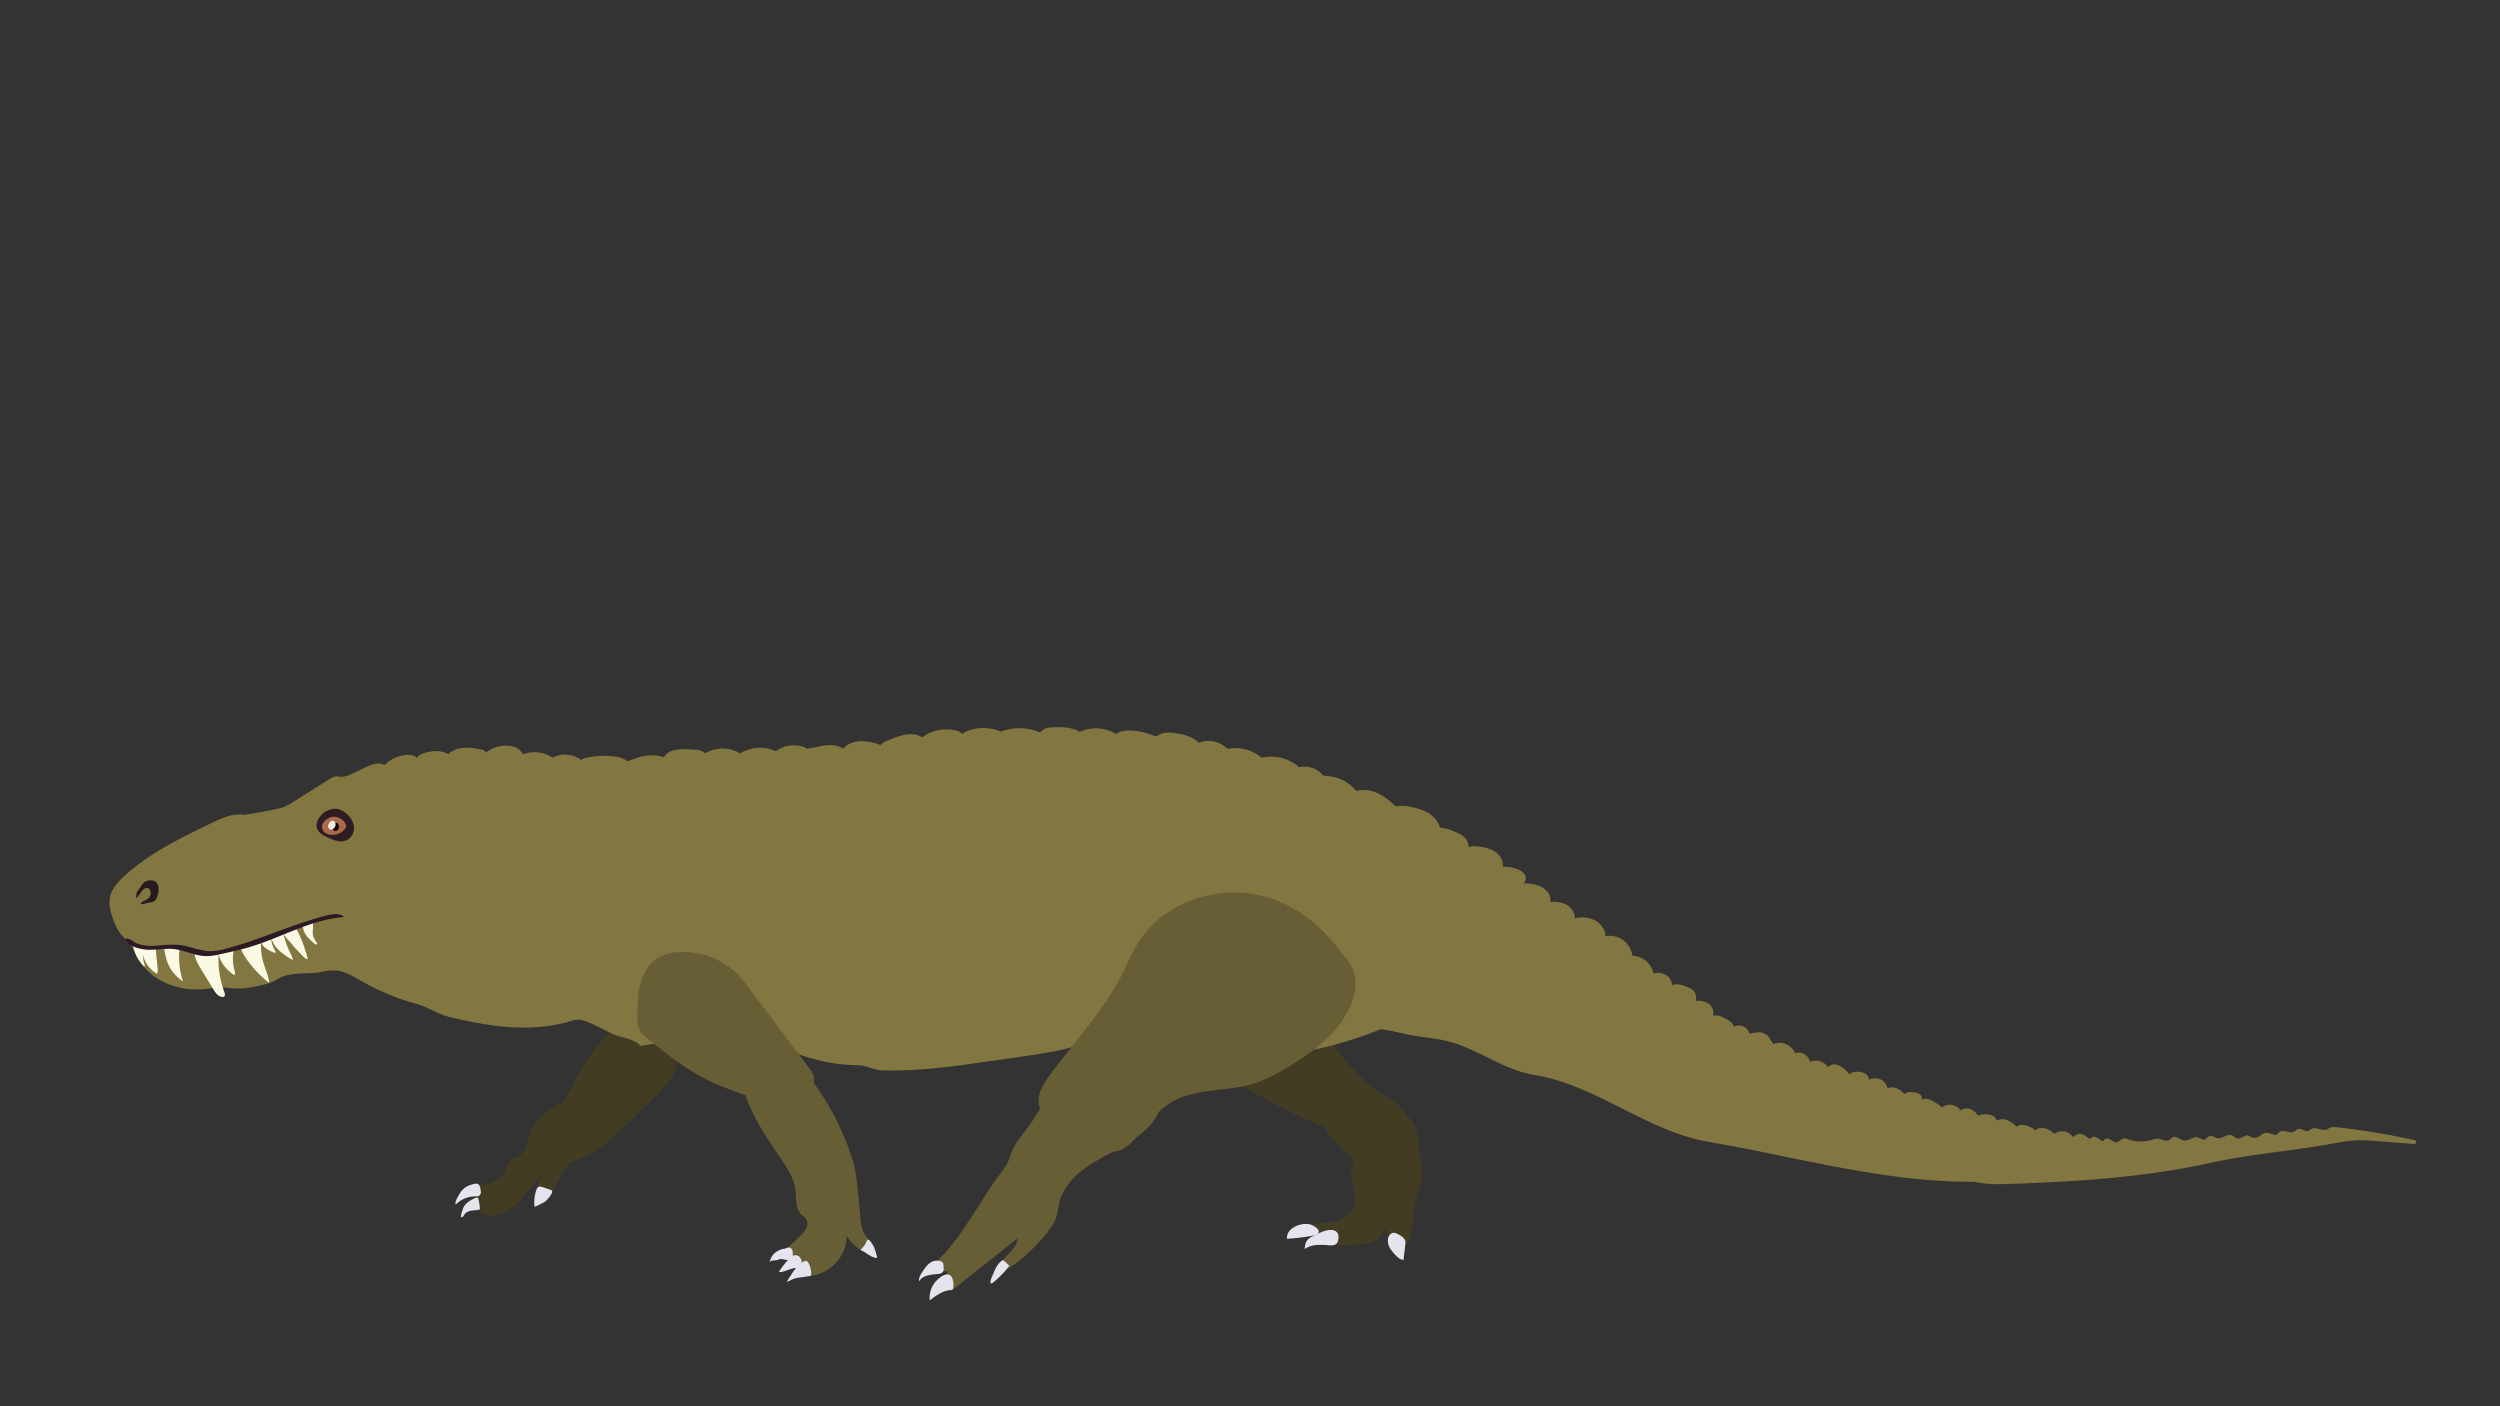 <svg xmlns="http://www.w3.org/2000/svg" viewBox="0 0 1920 1080" id="el_SfT82a8Uk"><rect x="0" y="0" width="1920" height="1080" fill="#333333" stroke="none"/><style>@-webkit-keyframes kf_el_DURdVdGczs_an_75DzFEBzp{0%{-webkit-transform: translate(930.691px, 788.614px) rotate(5deg) translate(-930.691px, -788.614px);transform: translate(930.691px, 788.614px) rotate(5deg) translate(-930.691px, -788.614px);}21.11%{-webkit-transform: translate(930.691px, 788.614px) rotate(0deg) translate(-930.691px, -788.614px);transform: translate(930.691px, 788.614px) rotate(0deg) translate(-930.691px, -788.614px);}38.89%{-webkit-transform: translate(930.691px, 788.614px) rotate(5deg) translate(-930.691px, -788.614px);transform: translate(930.691px, 788.614px) rotate(5deg) translate(-930.691px, -788.614px);}100%{-webkit-transform: translate(930.691px, 788.614px) rotate(5deg) translate(-930.691px, -788.614px);transform: translate(930.691px, 788.614px) rotate(5deg) translate(-930.691px, -788.614px);}}@keyframes kf_el_DURdVdGczs_an_75DzFEBzp{0%{-webkit-transform: translate(930.691px, 788.614px) rotate(5deg) translate(-930.691px, -788.614px);transform: translate(930.691px, 788.614px) rotate(5deg) translate(-930.691px, -788.614px);}21.11%{-webkit-transform: translate(930.691px, 788.614px) rotate(0deg) translate(-930.691px, -788.614px);transform: translate(930.691px, 788.614px) rotate(0deg) translate(-930.691px, -788.614px);}38.89%{-webkit-transform: translate(930.691px, 788.614px) rotate(5deg) translate(-930.691px, -788.614px);transform: translate(930.691px, 788.614px) rotate(5deg) translate(-930.691px, -788.614px);}100%{-webkit-transform: translate(930.691px, 788.614px) rotate(5deg) translate(-930.691px, -788.614px);transform: translate(930.691px, 788.614px) rotate(5deg) translate(-930.691px, -788.614px);}}@-webkit-keyframes kf_el_ckGvaz_TJn_an_xWSJE2Vi1{0%{-webkit-transform: translate(988.371px, 835.66px) rotate(20deg) translate(-988.371px, -835.66px);transform: translate(988.371px, 835.66px) rotate(20deg) translate(-988.371px, -835.66px);}21.11%{-webkit-transform: translate(988.371px, 835.66px) rotate(0deg) translate(-988.371px, -835.66px);transform: translate(988.371px, 835.66px) rotate(0deg) translate(-988.371px, -835.66px);}38.89%{-webkit-transform: translate(988.371px, 835.66px) rotate(20deg) translate(-988.371px, -835.66px);transform: translate(988.371px, 835.66px) rotate(20deg) translate(-988.371px, -835.66px);}100%{-webkit-transform: translate(988.371px, 835.66px) rotate(20deg) translate(-988.371px, -835.66px);transform: translate(988.371px, 835.66px) rotate(20deg) translate(-988.371px, -835.66px);}}@keyframes kf_el_ckGvaz_TJn_an_xWSJE2Vi1{0%{-webkit-transform: translate(988.371px, 835.66px) rotate(20deg) translate(-988.371px, -835.66px);transform: translate(988.371px, 835.66px) rotate(20deg) translate(-988.371px, -835.66px);}21.11%{-webkit-transform: translate(988.371px, 835.66px) rotate(0deg) translate(-988.371px, -835.66px);transform: translate(988.371px, 835.66px) rotate(0deg) translate(-988.371px, -835.66px);}38.89%{-webkit-transform: translate(988.371px, 835.66px) rotate(20deg) translate(-988.371px, -835.66px);transform: translate(988.371px, 835.66px) rotate(20deg) translate(-988.371px, -835.66px);}100%{-webkit-transform: translate(988.371px, 835.66px) rotate(20deg) translate(-988.371px, -835.66px);transform: translate(988.371px, 835.66px) rotate(20deg) translate(-988.371px, -835.66px);}}@-webkit-keyframes kf_el_GrI7SvhYa6_an_Er_p-WrCX{34.44%{-webkit-transform: translate(349.796px, 849.926px) translate(-349.796px, -849.926px) translate(0px, -10px);transform: translate(349.796px, 849.926px) translate(-349.796px, -849.926px) translate(0px, -10px);}0%{-webkit-transform: translate(349.796px, 849.926px) translate(-349.796px, -849.926px) translate(0px, -10px);transform: translate(349.796px, 849.926px) translate(-349.796px, -849.926px) translate(0px, -10px);}100%{-webkit-transform: translate(349.796px, 849.926px) translate(-349.796px, -849.926px) translate(0px, -10px);transform: translate(349.796px, 849.926px) translate(-349.796px, -849.926px) translate(0px, -10px);}}@keyframes kf_el_GrI7SvhYa6_an_Er_p-WrCX{34.44%{-webkit-transform: translate(349.796px, 849.926px) translate(-349.796px, -849.926px) translate(0px, -10px);transform: translate(349.796px, 849.926px) translate(-349.796px, -849.926px) translate(0px, -10px);}0%{-webkit-transform: translate(349.796px, 849.926px) translate(-349.796px, -849.926px) translate(0px, -10px);transform: translate(349.796px, 849.926px) translate(-349.796px, -849.926px) translate(0px, -10px);}100%{-webkit-transform: translate(349.796px, 849.926px) translate(-349.796px, -849.926px) translate(0px, -10px);transform: translate(349.796px, 849.926px) translate(-349.796px, -849.926px) translate(0px, -10px);}}@-webkit-keyframes kf_el_Z0HF3ahSh6_an_v1DyfM97q{21.11%{-webkit-transform: translate(410.957px, 784.097px) rotate(5deg) translate(-410.957px, -784.097px);transform: translate(410.957px, 784.097px) rotate(5deg) translate(-410.957px, -784.097px);}38.89%{-webkit-transform: translate(410.957px, 784.097px) rotate(0deg) translate(-410.957px, -784.097px);transform: translate(410.957px, 784.097px) rotate(0deg) translate(-410.957px, -784.097px);}0%{-webkit-transform: translate(410.957px, 784.097px) rotate(5deg) translate(-410.957px, -784.097px);transform: translate(410.957px, 784.097px) rotate(5deg) translate(-410.957px, -784.097px);}100%{-webkit-transform: translate(410.957px, 784.097px) rotate(0deg) translate(-410.957px, -784.097px);transform: translate(410.957px, 784.097px) rotate(0deg) translate(-410.957px, -784.097px);}}@keyframes kf_el_Z0HF3ahSh6_an_v1DyfM97q{21.11%{-webkit-transform: translate(410.957px, 784.097px) rotate(5deg) translate(-410.957px, -784.097px);transform: translate(410.957px, 784.097px) rotate(5deg) translate(-410.957px, -784.097px);}38.89%{-webkit-transform: translate(410.957px, 784.097px) rotate(0deg) translate(-410.957px, -784.097px);transform: translate(410.957px, 784.097px) rotate(0deg) translate(-410.957px, -784.097px);}0%{-webkit-transform: translate(410.957px, 784.097px) rotate(5deg) translate(-410.957px, -784.097px);transform: translate(410.957px, 784.097px) rotate(5deg) translate(-410.957px, -784.097px);}100%{-webkit-transform: translate(410.957px, 784.097px) rotate(0deg) translate(-410.957px, -784.097px);transform: translate(410.957px, 784.097px) rotate(0deg) translate(-410.957px, -784.097px);}}@-webkit-keyframes kf_el_GrI7SvhYa6_an_siBbXapGU{0%{-webkit-transform: translate(349.796px, 849.926px) rotate(0deg) translate(-349.796px, -849.926px);transform: translate(349.796px, 849.926px) rotate(0deg) translate(-349.796px, -849.926px);}21.11%{-webkit-transform: translate(349.796px, 849.926px) rotate(20deg) translate(-349.796px, -849.926px);transform: translate(349.796px, 849.926px) rotate(20deg) translate(-349.796px, -849.926px);}38.89%{-webkit-transform: translate(349.796px, 849.926px) rotate(0deg) translate(-349.796px, -849.926px);transform: translate(349.796px, 849.926px) rotate(0deg) translate(-349.796px, -849.926px);}100%{-webkit-transform: translate(349.796px, 849.926px) rotate(0deg) translate(-349.796px, -849.926px);transform: translate(349.796px, 849.926px) rotate(0deg) translate(-349.796px, -849.926px);}}@keyframes kf_el_GrI7SvhYa6_an_siBbXapGU{0%{-webkit-transform: translate(349.796px, 849.926px) rotate(0deg) translate(-349.796px, -849.926px);transform: translate(349.796px, 849.926px) rotate(0deg) translate(-349.796px, -849.926px);}21.11%{-webkit-transform: translate(349.796px, 849.926px) rotate(20deg) translate(-349.796px, -849.926px);transform: translate(349.796px, 849.926px) rotate(20deg) translate(-349.796px, -849.926px);}38.89%{-webkit-transform: translate(349.796px, 849.926px) rotate(0deg) translate(-349.796px, -849.926px);transform: translate(349.796px, 849.926px) rotate(0deg) translate(-349.796px, -849.926px);}100%{-webkit-transform: translate(349.796px, 849.926px) rotate(0deg) translate(-349.796px, -849.926px);transform: translate(349.796px, 849.926px) rotate(0deg) translate(-349.796px, -849.926px);}}@-webkit-keyframes kf_el_olyoiPZ0FvL_an_zOAcvfvFy{0%{-webkit-transform: translate(489.6px, 731.12px) rotate(0deg) translate(-489.6px, -731.12px);transform: translate(489.6px, 731.12px) rotate(0deg) translate(-489.6px, -731.12px);}21.11%{-webkit-transform: translate(489.6px, 731.12px) rotate(5deg) translate(-489.6px, -731.12px);transform: translate(489.6px, 731.12px) rotate(5deg) translate(-489.6px, -731.12px);}38.89%{-webkit-transform: translate(489.6px, 731.12px) rotate(0deg) translate(-489.6px, -731.12px);transform: translate(489.6px, 731.12px) rotate(0deg) translate(-489.6px, -731.12px);}100%{-webkit-transform: translate(489.6px, 731.12px) rotate(0deg) translate(-489.6px, -731.12px);transform: translate(489.6px, 731.12px) rotate(0deg) translate(-489.6px, -731.12px);}}@keyframes kf_el_olyoiPZ0FvL_an_zOAcvfvFy{0%{-webkit-transform: translate(489.6px, 731.12px) rotate(0deg) translate(-489.6px, -731.12px);transform: translate(489.6px, 731.12px) rotate(0deg) translate(-489.6px, -731.12px);}21.11%{-webkit-transform: translate(489.6px, 731.12px) rotate(5deg) translate(-489.6px, -731.12px);transform: translate(489.6px, 731.12px) rotate(5deg) translate(-489.6px, -731.12px);}38.89%{-webkit-transform: translate(489.6px, 731.12px) rotate(0deg) translate(-489.6px, -731.12px);transform: translate(489.6px, 731.12px) rotate(0deg) translate(-489.6px, -731.12px);}100%{-webkit-transform: translate(489.6px, 731.12px) rotate(0deg) translate(-489.6px, -731.12px);transform: translate(489.6px, 731.12px) rotate(0deg) translate(-489.6px, -731.12px);}}@-webkit-keyframes kf_el_fsT-mq8z7dG_an_ecJMR897_{0%{-webkit-transform: translate(569.7px, 804.932px) rotate(0deg) translate(-569.7px, -804.932px);transform: translate(569.7px, 804.932px) rotate(0deg) translate(-569.7px, -804.932px);}21.11%{-webkit-transform: translate(569.7px, 804.932px) rotate(20deg) translate(-569.7px, -804.932px);transform: translate(569.7px, 804.932px) rotate(20deg) translate(-569.7px, -804.932px);}38.89%{-webkit-transform: translate(569.7px, 804.932px) rotate(0deg) translate(-569.7px, -804.932px);transform: translate(569.7px, 804.932px) rotate(0deg) translate(-569.7px, -804.932px);}100%{-webkit-transform: translate(569.7px, 804.932px) rotate(0deg) translate(-569.7px, -804.932px);transform: translate(569.7px, 804.932px) rotate(0deg) translate(-569.7px, -804.932px);}}@keyframes kf_el_fsT-mq8z7dG_an_ecJMR897_{0%{-webkit-transform: translate(569.7px, 804.932px) rotate(0deg) translate(-569.7px, -804.932px);transform: translate(569.7px, 804.932px) rotate(0deg) translate(-569.7px, -804.932px);}21.11%{-webkit-transform: translate(569.7px, 804.932px) rotate(20deg) translate(-569.7px, -804.932px);transform: translate(569.7px, 804.932px) rotate(20deg) translate(-569.7px, -804.932px);}38.89%{-webkit-transform: translate(569.7px, 804.932px) rotate(0deg) translate(-569.7px, -804.932px);transform: translate(569.7px, 804.932px) rotate(0deg) translate(-569.7px, -804.932px);}100%{-webkit-transform: translate(569.7px, 804.932px) rotate(0deg) translate(-569.7px, -804.932px);transform: translate(569.7px, 804.932px) rotate(0deg) translate(-569.7px, -804.932px);}}@-webkit-keyframes kf_el_AQwyPWA4sVM_an_CDgBRNUoR{0%{-webkit-transform: translate(939.328px, 665.345px) translate(-939.328px, -665.345px) translate(-20px, 20px);transform: translate(939.328px, 665.345px) translate(-939.328px, -665.345px) translate(-20px, 20px);}100%{-webkit-transform: translate(939.328px, 665.345px) translate(-939.328px, -665.345px) translate(-20px, 20px);transform: translate(939.328px, 665.345px) translate(-939.328px, -665.345px) translate(-20px, 20px);}}@keyframes kf_el_AQwyPWA4sVM_an_CDgBRNUoR{0%{-webkit-transform: translate(939.328px, 665.345px) translate(-939.328px, -665.345px) translate(-20px, 20px);transform: translate(939.328px, 665.345px) translate(-939.328px, -665.345px) translate(-20px, 20px);}100%{-webkit-transform: translate(939.328px, 665.345px) translate(-939.328px, -665.345px) translate(-20px, 20px);transform: translate(939.328px, 665.345px) translate(-939.328px, -665.345px) translate(-20px, 20px);}}@-webkit-keyframes kf_el_AQwyPWA4sVM_an_6-WHa6rbk{0%{-webkit-transform: translate(939.328px, 665.345px) rotate(0deg) translate(-939.328px, -665.345px);transform: translate(939.328px, 665.345px) rotate(0deg) translate(-939.328px, -665.345px);}21.11%{-webkit-transform: translate(939.328px, 665.345px) rotate(-5deg) translate(-939.328px, -665.345px);transform: translate(939.328px, 665.345px) rotate(-5deg) translate(-939.328px, -665.345px);}38.89%{-webkit-transform: translate(939.328px, 665.345px) rotate(0deg) translate(-939.328px, -665.345px);transform: translate(939.328px, 665.345px) rotate(0deg) translate(-939.328px, -665.345px);}100%{-webkit-transform: translate(939.328px, 665.345px) rotate(0deg) translate(-939.328px, -665.345px);transform: translate(939.328px, 665.345px) rotate(0deg) translate(-939.328px, -665.345px);}}@keyframes kf_el_AQwyPWA4sVM_an_6-WHa6rbk{0%{-webkit-transform: translate(939.328px, 665.345px) rotate(0deg) translate(-939.328px, -665.345px);transform: translate(939.328px, 665.345px) rotate(0deg) translate(-939.328px, -665.345px);}21.11%{-webkit-transform: translate(939.328px, 665.345px) rotate(-5deg) translate(-939.328px, -665.345px);transform: translate(939.328px, 665.345px) rotate(-5deg) translate(-939.328px, -665.345px);}38.89%{-webkit-transform: translate(939.328px, 665.345px) rotate(0deg) translate(-939.328px, -665.345px);transform: translate(939.328px, 665.345px) rotate(0deg) translate(-939.328px, -665.345px);}100%{-webkit-transform: translate(939.328px, 665.345px) rotate(0deg) translate(-939.328px, -665.345px);transform: translate(939.328px, 665.345px) rotate(0deg) translate(-939.328px, -665.345px);}}@-webkit-keyframes kf_el_Q2-dBTjRUwe_an_s-81nquGS{0%{-webkit-transform: translate(798.397px, 801.284px) rotate(0deg) translate(-798.397px, -801.284px);transform: translate(798.397px, 801.284px) rotate(0deg) translate(-798.397px, -801.284px);}21.11%{-webkit-transform: translate(798.397px, 801.284px) rotate(-10deg) translate(-798.397px, -801.284px);transform: translate(798.397px, 801.284px) rotate(-10deg) translate(-798.397px, -801.284px);}38.89%{-webkit-transform: translate(798.397px, 801.284px) rotate(0deg) translate(-798.397px, -801.284px);transform: translate(798.397px, 801.284px) rotate(0deg) translate(-798.397px, -801.284px);}100%{-webkit-transform: translate(798.397px, 801.284px) rotate(0deg) translate(-798.397px, -801.284px);transform: translate(798.397px, 801.284px) rotate(0deg) translate(-798.397px, -801.284px);}}@keyframes kf_el_Q2-dBTjRUwe_an_s-81nquGS{0%{-webkit-transform: translate(798.397px, 801.284px) rotate(0deg) translate(-798.397px, -801.284px);transform: translate(798.397px, 801.284px) rotate(0deg) translate(-798.397px, -801.284px);}21.11%{-webkit-transform: translate(798.397px, 801.284px) rotate(-10deg) translate(-798.397px, -801.284px);transform: translate(798.397px, 801.284px) rotate(-10deg) translate(-798.397px, -801.284px);}38.89%{-webkit-transform: translate(798.397px, 801.284px) rotate(0deg) translate(-798.397px, -801.284px);transform: translate(798.397px, 801.284px) rotate(0deg) translate(-798.397px, -801.284px);}100%{-webkit-transform: translate(798.397px, 801.284px) rotate(0deg) translate(-798.397px, -801.284px);transform: translate(798.397px, 801.284px) rotate(0deg) translate(-798.397px, -801.284px);}}#el_SfT82a8Uk *{-webkit-animation-duration: 3s;animation-duration: 3s;-webkit-animation-iteration-count: 1;animation-iteration-count: 1;-webkit-animation-timing-function: cubic-bezier(0, 0, 1, 1);animation-timing-function: cubic-bezier(0, 0, 1, 1);}#el_KxlmeTnKvf{fill: #423c23;}#el_Z_IkbGa8LD{fill: #e4e3ee;}#el_Owp1YMY3ja{fill: #e4e3ee;}#el_v8n-Drq_PJ{fill: #e4e3ee;}#el_aNAmfNM3kg{fill: #423c23;}#el_XHAtSbiWTh{fill: #423c23;}#el_vSo2Iqvyad{fill: #423c23;}#el_NGTuCkZkdD{fill: #e4e3ee;}#el_fMmm68tlW9{fill: #e4e3ee;}#el_wY3L4YkguJ{fill: #e4e3ee;}#el_LxVd3mx8DH0{fill: #827741;}#el_kypLufR0YQD{fill: #2e1e23;}#el_07xCMho93hb{fill: #aa6a4a;}#el__ZdMvZPCkFl{fill: #160000;}#el_Fb7jCtn6Mqq{fill: #f1ebe7;}#el_8PrQIQvJPdG{fill: #fafae4;}#el_7K-iiO0-f73{fill: #fafae4;}#el_D1oi5CmWqTU{fill: #fafae4;}#el_A0BBlDRTasw{fill: #fafae4;}#el_Nf5Nnh-sGKO{fill: #fafae4;}#el_5kPc46yaflb{fill: #2b1923;}#el_ESfV4mx6obA{fill: #281b1f;}#el_AQwyPWA4sVM{fill: #685e35;}#el_PBUUhzmh_px{fill: #685e35;}#el_fZDB9ZUdCcz{fill: #e4e3ee;}#el_2HqkPgX3061{fill: #e4e3ee;}#el_DLL6xqQSQXt{fill: #e4e3ee;}#el_B6krtIGD50a{fill: #685e35;}#el_9mGjhF31aw3{fill: #e4e3ee;}#el_SSGlNQKOzxh{fill: #e4e3ee;}#el_q4FN5iLC_O2{fill: #e4e3ee;}#el_BafUIVooOS5{fill: #e4e3ee;}#el_9hbArmDPq95{fill: #685e35;}#el_Q2-dBTjRUwe_an_u7NbunfrH{-webkit-transform: translate(705.753px, 801.284px) rotate(15deg) translate(-705.753px, -801.284px);transform: translate(705.753px, 801.284px) rotate(15deg) translate(-705.753px, -801.284px);}#el_Q2-dBTjRUwe_an_s-81nquGS{-webkit-animation-fill-mode: backwards;animation-fill-mode: backwards;-webkit-transform: translate(798.397px, 801.284px) rotate(0deg) translate(-798.397px, -801.284px);transform: translate(798.397px, 801.284px) rotate(0deg) translate(-798.397px, -801.284px);-webkit-animation-name: kf_el_Q2-dBTjRUwe_an_s-81nquGS;animation-name: kf_el_Q2-dBTjRUwe_an_s-81nquGS;-webkit-animation-timing-function: cubic-bezier(0, 0, 1, 1);animation-timing-function: cubic-bezier(0, 0, 1, 1);}#el_AQwyPWA4sVM_an_6-WHa6rbk{-webkit-animation-fill-mode: backwards;animation-fill-mode: backwards;-webkit-transform: translate(939.328px, 665.345px) rotate(0deg) translate(-939.328px, -665.345px);transform: translate(939.328px, 665.345px) rotate(0deg) translate(-939.328px, -665.345px);-webkit-animation-name: kf_el_AQwyPWA4sVM_an_6-WHa6rbk;animation-name: kf_el_AQwyPWA4sVM_an_6-WHa6rbk;-webkit-animation-timing-function: cubic-bezier(0, 0, 1, 1);animation-timing-function: cubic-bezier(0, 0, 1, 1);}#el_AQwyPWA4sVM_an_CDgBRNUoR{-webkit-animation-fill-mode: backwards;animation-fill-mode: backwards;-webkit-transform: translate(939.328px, 665.345px) translate(-939.328px, -665.345px) translate(-20px, 20px);transform: translate(939.328px, 665.345px) translate(-939.328px, -665.345px) translate(-20px, 20px);-webkit-animation-name: kf_el_AQwyPWA4sVM_an_CDgBRNUoR;animation-name: kf_el_AQwyPWA4sVM_an_CDgBRNUoR;-webkit-animation-timing-function: cubic-bezier(0, 0, 1, 1);animation-timing-function: cubic-bezier(0, 0, 1, 1);}#el_B6krtIGD50a_an_zOyAMOKzm{-webkit-transform: translate(569.7px, 804.932px) rotate(20deg) translate(-569.7px, -804.932px);transform: translate(569.7px, 804.932px) rotate(20deg) translate(-569.7px, -804.932px);}#el_fsT-mq8z7dG_an_ecJMR897_{-webkit-animation-fill-mode: backwards;animation-fill-mode: backwards;-webkit-transform: translate(569.7px, 804.932px) rotate(0deg) translate(-569.7px, -804.932px);transform: translate(569.7px, 804.932px) rotate(0deg) translate(-569.7px, -804.932px);-webkit-animation-name: kf_el_fsT-mq8z7dG_an_ecJMR897_;animation-name: kf_el_fsT-mq8z7dG_an_ecJMR897_;-webkit-animation-timing-function: cubic-bezier(0, 0, 1, 1);animation-timing-function: cubic-bezier(0, 0, 1, 1);}#el_olyoiPZ0FvL_an_zOAcvfvFy{-webkit-animation-fill-mode: backwards;animation-fill-mode: backwards;-webkit-transform: translate(489.6px, 731.12px) rotate(0deg) translate(-489.6px, -731.12px);transform: translate(489.6px, 731.12px) rotate(0deg) translate(-489.6px, -731.12px);-webkit-animation-name: kf_el_olyoiPZ0FvL_an_zOAcvfvFy;animation-name: kf_el_olyoiPZ0FvL_an_zOAcvfvFy;-webkit-animation-timing-function: cubic-bezier(0, 0, 1, 1);animation-timing-function: cubic-bezier(0, 0, 1, 1);}#el_KxlmeTnKvf_an_TbXWx1NDW{-webkit-transform: translate(365.996px, 849.926px) rotate(0deg) translate(-365.996px, -849.926px);transform: translate(365.996px, 849.926px) rotate(0deg) translate(-365.996px, -849.926px);}#el_GrI7SvhYa6_an_siBbXapGU{-webkit-animation-fill-mode: backwards;animation-fill-mode: backwards;-webkit-transform: translate(349.796px, 849.926px) rotate(0deg) translate(-349.796px, -849.926px);transform: translate(349.796px, 849.926px) rotate(0deg) translate(-349.796px, -849.926px);-webkit-animation-name: kf_el_GrI7SvhYa6_an_siBbXapGU;animation-name: kf_el_GrI7SvhYa6_an_siBbXapGU;-webkit-animation-timing-function: cubic-bezier(0, 0, 1, 1);animation-timing-function: cubic-bezier(0, 0, 1, 1);}#el_Z0HF3ahSh6_an_v1DyfM97q{-webkit-animation-fill-mode: backwards;animation-fill-mode: backwards;-webkit-transform: translate(410.957px, 784.097px) rotate(5deg) translate(-410.957px, -784.097px);transform: translate(410.957px, 784.097px) rotate(5deg) translate(-410.957px, -784.097px);-webkit-animation-name: kf_el_Z0HF3ahSh6_an_v1DyfM97q;animation-name: kf_el_Z0HF3ahSh6_an_v1DyfM97q;-webkit-animation-timing-function: cubic-bezier(0, 0, 1, 1);animation-timing-function: cubic-bezier(0, 0, 1, 1);}#el_GrI7SvhYa6_an_Er_p-WrCX{-webkit-animation-fill-mode: backwards;animation-fill-mode: backwards;-webkit-transform: translate(349.796px, 849.926px) translate(-349.796px, -849.926px) translate(0px, -10px);transform: translate(349.796px, 849.926px) translate(-349.796px, -849.926px) translate(0px, -10px);-webkit-animation-name: kf_el_GrI7SvhYa6_an_Er_p-WrCX;animation-name: kf_el_GrI7SvhYa6_an_Er_p-WrCX;-webkit-animation-timing-function: cubic-bezier(0, 0, 1, 1);animation-timing-function: cubic-bezier(0, 0, 1, 1);}#el_ckGvaz_TJn_an_xWSJE2Vi1{-webkit-animation-fill-mode: backwards;animation-fill-mode: backwards;-webkit-transform: translate(988.371px, 835.66px) rotate(20deg) translate(-988.371px, -835.66px);transform: translate(988.371px, 835.66px) rotate(20deg) translate(-988.371px, -835.66px);-webkit-animation-name: kf_el_ckGvaz_TJn_an_xWSJE2Vi1;animation-name: kf_el_ckGvaz_TJn_an_xWSJE2Vi1;-webkit-animation-timing-function: cubic-bezier(0, 0, 1, 1);animation-timing-function: cubic-bezier(0, 0, 1, 1);}#el_DURdVdGczs_an_75DzFEBzp{-webkit-animation-fill-mode: backwards;animation-fill-mode: backwards;-webkit-transform: translate(930.691px, 788.614px) rotate(5deg) translate(-930.691px, -788.614px);transform: translate(930.691px, 788.614px) rotate(5deg) translate(-930.691px, -788.614px);-webkit-animation-name: kf_el_DURdVdGczs_an_75DzFEBzp;animation-name: kf_el_DURdVdGczs_an_75DzFEBzp;-webkit-animation-timing-function: cubic-bezier(0, 0, 1, 1);animation-timing-function: cubic-bezier(0, 0, 1, 1);}</style><defs/><title>Artboard 1</title><g id="el_GrI7SvhYa6_an_Er_p-WrCX" data-animator-group="true" data-animator-type="0"><g id="el_GrI7SvhYa6_an_siBbXapGU" data-animator-group="true" data-animator-type="1"><g id="el_GrI7SvhYa6"><path d="M444.3,895.8c-5.6,5.9-11.2,11.8-14.8,19.1-1.8,3.6-3.1,7.7-5.8,10.9s-7,5.3-10.8,3.8a22.5,22.5,0,0,1,6.9-20.9c-8.3,6.4-13.5,15.9-20.6,23.6s-18.1,13.8-27.9,10.1c-2-.8-3.9-2-4.7-4a10.3,10.3,0,0,1-.6-3.5,89.2,89.2,0,0,1,1.2-15.5c8.8,1.8,18.5-3.7,21.6-12.1.8-2.1,1.3-4.5,3-6s3.1-1.5,4.7-2.2c8.6-3.7,8.7-15.5,12.9-23.9s11.6-12.4,19-16.8,12.3-7.1,19.3-8.2,14.8,1.1,18.8,6.9C476,870.9,452,887.7,444.3,895.8Z" id="el_KxlmeTnKvf"/><path d="M419,932.5a33.7,33.7,0,0,1-3.2,1.9l-5,2.5a5.8,5.8,0,0,1-.5-2.6,30,30,0,0,1,1.6-10.3,4.1,4.1,0,0,1,1.7-2.5,4.7,4.7,0,0,1,3.1.2l6.5,2.2C426.2,924.9,420.4,931.4,419,932.5Z" id="el_Z_IkbGa8LD"/><path d="M359.2,933.4a14.8,14.8,0,0,0-2.7,2.9,10.4,10.4,0,0,0-1.1,2.4c-.5,1.6-1,3.2-1.4,4.9a1.1,1.1,0,0,0-.1.8c.2.5,1,.5,1.4.2a3.2,3.2,0,0,0,1-1.3,6.9,6.9,0,0,1,2.9-2.7c2.9-1.4,6.4-.7,9.4-1.9a45.3,45.3,0,0,0-.6-5c-.2-.8-.5-3.5-1.3-4S360.5,932.3,359.2,933.4Z" id="el_Owp1YMY3ja"/><path d="M364.5,919.2a19.7,19.7,0,0,0-7.1,2.7c-2.7,1.9-4.5,4.8-6,7.7s-1.9,3.7-1.4,5.6a20.8,20.8,0,0,1,14.8-6.4c1.3,0,2.7.1,3.6-.8a3.7,3.7,0,0,0,.8-3.4C368.8,921.5,368.3,918.3,364.5,919.2Z" id="el_v8n-Drq_PJ"/></g></g></g><g id="el_Z0HF3ahSh6_an_v1DyfM97q" data-animator-group="true" data-animator-type="1"><g id="el_Z0HF3ahSh6"><path d="M486.2,858.8c-17.2,17.6-37.6,35.6-62.1,35.9-3.9.1-8.1-.5-10.8-3.2s-3.2-9.9-.8-14.4,6.5-8,9.8-11.9c6.4-7.7,10.2-17.2,14.6-26.3A222.4,222.4,0,0,1,455.7,807c6.5-9,14.2-18,24.8-21.5a30.8,30.8,0,0,1,29.9,6.6c8.2,7.7,12.6,21.9,7.2,32C510.8,836.8,496.1,848.6,486.2,858.8Z" id="el_aNAmfNM3kg"/></g></g><g id="el_DURdVdGczs_an_75DzFEBzp" data-animator-group="true" data-animator-type="1"><g id="el_DURdVdGczs"><path d="M979.1,788.9c-12.7.6-25.8,1.4-37.2,7.1-4.9,2.4-9.7,6.2-10.9,11.5-2.1,9.2,6.9,16.9,15,21.8,32.6,19.9,67.7,35.5,102.8,50.6,8.6,3.7,18.9,7.3,26.8,2.5s9.3-13.9,6.7-21.6-9-13.7-16-17.8c-17-9.8-29.8-23.1-41.2-38.9S996.4,788,979.1,788.9Z" id="el_XHAtSbiWTh"/></g></g><g id="el_ckGvaz_TJn_an_xWSJE2Vi1" data-animator-group="true" data-animator-type="1"><g id="el_ckGvaz_TJn"><path d="M1089.3,875.9c.9,6.7,1.6,13.4,2.1,20.2a48.6,48.6,0,0,1-.2,13.2c-.8,3.7-2.3,7.2-3.3,10.9-2.9,10.3-2.2,21.4-5.5,31.6a5.7,5.7,0,0,1-1.8,3.2,4.9,4.9,0,0,1-2.3.8,12.2,12.2,0,0,1-10.9-4.2,12,12,0,0,1-2.2-11.4c-1.9,4.8-4.5,9.6-8.8,12.4s-10.4,3.2-15.9,3.4l-13,.3a6.1,6.1,0,0,1-2.7-.4c-2.6-1.2-2-5-1.1-7.7-.9-1.9-3.6-2.2-5.6-1.8s-4.2,1.5-6.3,1.1a5.2,5.2,0,0,1-4.1-4.8,2.9,2.9,0,0,1,.5-1.8,3.2,3.2,0,0,1,1.8-1c6.3-1.8,13.2-.7,19.3-3.1a18.6,18.6,0,0,0,11.5-17.2c-.1-7.6-4.7-15.1-2.5-22.4.6-1.8,1.6-3.7,1.3-5.5s-2.6-3.7-4.5-5.1a58.2,58.2,0,0,1-9.5-9.7c-4.1-4.8-8.3-9.8-10.6-15.7s-2.4-13.1,1.4-18.2a18.1,18.1,0,0,1,8.4-6c8.8-3.1,18.6-.4,26.9,3.8s17.6,10.2,26.7,14.9C1085.8,859.5,1088.3,868.2,1089.3,875.9Z" id="el_vSo2Iqvyad"/><path d="M1078,967.5c-1.8.3-3.5-1-4.8-2.2a31.2,31.2,0,0,1-5.1-5.8,11.6,11.6,0,0,1-2.2-7.3,6.6,6.6,0,0,1,1.4-3.8,4.3,4.3,0,0,1,3.5-1.6,6.8,6.8,0,0,1,2.4.8c2.9,1.5,6.5,3.5,6.2,7.1S1078.3,963.2,1078,967.5Z" id="el_NGTuCkZkdD"/><path d="M1008.1,949.5a11.5,11.5,0,0,0-3.7,2.5c-1.8,1.9-2.2,4.7-2.5,7.3a18.7,18.7,0,0,1,9.1-3.1,53.3,53.3,0,0,1,9.8.2c3.6.3,6.4-.4,7-4.3.5-2.4.1-5.5-2.3-6.7C1020.6,942.7,1012.4,947.4,1008.1,949.5Z" id="el_fMmm68tlW9"/><path d="M1006,940.3a16.8,16.8,0,0,0-8.3.5,15.5,15.5,0,0,0-6.6,3.7,8.4,8.4,0,0,0-2.7,6.9,172.2,172.2,0,0,0,20.4-2.5,6.5,6.5,0,0,0,3.1-1.2C1015.3,944.7,1008.3,940.8,1006,940.3Z" id="el_wY3L4YkguJ"/></g></g><g id="el_AU2TaJs1Wl"><path d="M187.1,625.8c-8.7-1.3-17.2,2.7-25.1,6.5-23.4,11.3-47.2,22.9-66.4,40.4-5,4.6-9.9,9.9-11.2,16.6-.9,4.8.2,9.7,1.7,14.4s3.8,10.4,7.4,14.6c2.2,2.5,4.7,4.6,6.8,7.2s4.3,7.8,6.5,11.6c9.9,17,31.5,24.7,51.1,22.4,4-.4,8-1.2,12-1.2s7.9.8,11.8.9c5.8.2,11.5-1,17.2-2.2s10-2.2,14.2-5c9.3-6,22.7-3.5,33.6-5.5a42.6,42.6,0,0,1,10.6-1.2c7.6.5,14.3,4.8,20.9,8.5a178.9,178.9,0,0,0,41.5,17.1c9,2.5,16.3,7.8,25.3,10.1,31,7.6,64.1,12.4,94.5,2.8a14.9,14.9,0,0,1,9.1.1,86.5,86.5,0,0,1,9.9,4.2c5.3,2.5,10.3,5.6,15.9,7.4s13.4,2.8,17.6,7.8c20.6-3.8,42.7-5,63.6-5.4,12.5-.2,25.1.2,37.1,3.8,6.9,2,13.6,5.2,20.4,7.8a134.5,134.5,0,0,0,46.1,8.6c6.2.1,11.9,3.7,18.1,3.9,27.3.9,54.4-2.9,81.3-6.8l22.5-3.2c16.6-2.4,33.3-4.7,49.4-9.8,25,1.9,52.6,4.5,77.6,6.4s50.9,3.8,76.3,1.3a253.3,253.3,0,0,0,42.2-8,314.4,314.4,0,0,0,33.9-11.5c10.5,1.4,20.1,4.4,30.6,5.8,7.8,1,15.6,2,23.1,4.1,22.1,6.2,41.2,21.6,63.9,25.2,47.8,7.7,86.8,43.4,134.5,51.5,67.7,11.6,135.3,31.2,203.9,30.6,6.2,1.6,15.7,2,22.1,1.8,53.3-1.7,106.9-4.8,159-16.3,30.7-6.8,63.3-9.2,94.2-14.9a148,148,0,0,1,18.9-2.5,130.6,130.6,0,0,1,15.3.7l28.1,2.2c.8.1,2-1.4,1.6-2.1a3.2,3.2,0,0,0-2-1,560.2,560.2,0,0,0-59.1-9.8,12.3,12.3,0,0,0-4.7.2c-1.1.4-2.1,1.2-3.2,1.6-3.8,1.2-8-2.3-11.5-.5a14.8,14.8,0,0,1-2.7,1.6c-2.4.7-4.7-2.1-7.2-1.5s-2.2,1.5-3.4,2.1c-3.5,1.6-8-2.2-11.1.1-.9.6-1.5,1.8-2.5,2.3s-5.1-1.6-7.9-1.6-5.8,4.1-9.2,3.8-3.5-1.8-5.4-1.8-4.9,2.8-7.5,2.3-2.7-1.9-4.2-2.4c-3.6-1.4-7.3,2.9-11.1,2.2-2-.4-3.8-2.1-5.8-1.6s-2.6,2.3-4.2,2.7-4-1.6-6.1-1.9-6.1,2.9-9.4,2.6-5.9-3.8-8.7-2.5c-1.1.5-1.8,1.6-2.8,2.2-2.7,1.5-5.9-1.1-9-1.1a12.7,12.7,0,0,0-4.3.9,29.4,29.4,0,0,1-17.6-.2c-1.6-.5-3.2-1.2-4.7-.7s-2.9,2.4-4.6,2.7-3.6-1.2-5.3-2.2-4.6-.8-4.9,1.2c-1.8.2-3-1.2-4.5-2.2s-3.9-1.6-5.1-.1-.3.6-.7.6a.7.7,0,0,1-.6-.1c-2.1-1-3.7-2.8-5.9-3.4a5.8,5.8,0,0,0-6.3,2.4c-1.8-1.7-3.7-3.5-6.1-4.3a10.2,10.2,0,0,0-8.7,1.8,16.5,16.5,0,0,0-7-4.3,8.2,8.2,0,0,0-7.7,1.6c-1.5-1.8-3.7-2.7-5.8-3.5s-6.4-1.6-8.3.7a23.4,23.4,0,0,0-7.1-5,9.3,9.3,0,0,0-8.3.3c-.8-2.8-2.8-4-5.7-4.7a17.3,17.3,0,0,0-8.7.8,12,12,0,0,0-5.9-5,8.2,8.2,0,0,0-7.6,1c-2.6-4.2-8.9-5.6-13.2-3a1.8,1.8,0,0,1-.9.4,1.1,1.1,0,0,1-.9-.5,52,52,0,0,0-7-4.5c-2.5-1.3-5.7-2.2-7.9-.4a3.6,3.6,0,0,0-1.1-4.3,10.1,10.1,0,0,0-4.5-1.6c-2.6-.3-5.6-.4-7.4,1.5a18.2,18.2,0,0,0-5.8-4.5,8.4,8.4,0,0,0-7.1-.1c-.2.1-.4.2-.4.4s.2.4.4.2c-.7-3.1-2.4-6-5.3-7.3a10.3,10.3,0,0,0-9.2.2,5.3,5.3,0,0,0-2.8-4.7,11.2,11.2,0,0,0-5.4-1.5c-2.4-.1-5,.3-6.6,2a25.8,25.8,0,0,0-5-4.9,13.4,13.4,0,0,0-5.8-2.7,5.8,5.8,0,0,0-5.7,2.2,11.3,11.3,0,0,0-14-4.2,8.6,8.6,0,0,0-4.2-5.9,8.3,8.3,0,0,0-7.2-.6c-1-3.2-3.6-5.5-6.7-7a12.2,12.2,0,0,0-9.9-.1c-1.9-2-2.7-4.8-4.7-6.7a9.8,9.8,0,0,0-6.6-2.4,28.5,28.5,0,0,0-7.1,1.2,8.1,8.1,0,0,0-4.6-5.7,8.4,8.4,0,0,0-7.4.3c-.7-3.1-3.8-5-6.7-6.5s-6.3-3.1-9.3-1.7a8.8,8.8,0,0,0-3.1-9.3,14.1,14.1,0,0,0-10-2.4c.1-2.7.1-5.6-1.6-7.7a12.4,12.4,0,0,0-3.9-2.5c-4.1-1.8-8.8-3.5-12.9-1.9a9.4,9.4,0,0,0-4.8-7.9,12.8,12.8,0,0,0-9.4-1.1,16.8,16.8,0,0,0-16.2-13.5c-.7-4.6-3.2-9.4-7.1-12.1a17.6,17.6,0,0,0-13.5-3c-.2-5.2-3.8-9.9-8.4-12.3a23.4,23.4,0,0,0-15.2-1.5c0-4.3-2.8-8.3-6.5-10.4a21.8,21.8,0,0,0-12.4-2.1,9.5,9.5,0,0,0-2.2-7.9,16.4,16.4,0,0,0-7.1-4.7,24.9,24.9,0,0,0-11.5-1.5c2-1.3,2.5-4.3,1.5-6.4a10.4,10.4,0,0,0-5.3-4.4,24.8,24.8,0,0,0-11.7-2c.5-4.4-2.1-8.8-5.7-11.4s-8.1-3.6-12.6-4.2c-2.7-.3-5.6-.5-8.2.4a9.2,9.2,0,0,0-3.2-7.6,23.3,23.3,0,0,0-7.5-4.3,36.6,36.6,0,0,0-11.2-3.1,20.2,20.2,0,0,0-8.9-11.2c-4.2-2.5-9-3.8-13.8-4.8a28.4,28.4,0,0,0-8.7-.6,6,6,0,0,1-2.3.1,5.1,5.1,0,0,1-2.1-1.5c-3.9-3.5-8.1-6.8-13-8.8a23.1,23.1,0,0,0-15.5-1.3,30.9,30.9,0,0,0-22.9-11.5,14,14,0,0,1-2.8-.6,17.8,17.8,0,0,0-18.1-6.1,32.6,32.6,0,0,0-27.6-7.6,2.5,2.5,0,0,1-1.2.1,2.4,2.4,0,0,1-.9-.6,31.8,31.8,0,0,0-25.3-6.1c-5.8-5.6-14.5-7.8-22-4.6-4.7-4.6-11.3-6.5-17.8-7.4-4.6-.7-9.7-.9-13.6,1.7a6,6,0,0,1-1.1.6,3.8,3.8,0,0,1-1.8-.3c-8.4-3.1-17.6-5.5-26.2-3.1a7.3,7.3,0,0,0-3.1,1.7,29.9,29.9,0,0,0-28-1.6c-5.6-3.6-12.6-3.7-19.2-3.6-3.4.1-7.1.3-9.6,2.5a3.3,3.3,0,0,1-1.7,1.2,2.7,2.7,0,0,1-1.5-.3,40.5,40.5,0,0,0-28.1-.2c-.3.4.3.8.6.6-9.4-4.4-22.2-4.5-30.8,1.3a8.4,8.4,0,0,0-5-2.6,31.4,31.4,0,0,0-25.7,5.3c-1.5-.6-2.3-1.5-3.9-1.9-6.9-1.7-14,.9-20.6,3.5-2.7,1.1-5.5,2.2-7.5,4.3a40.4,40.4,0,0,0-14.9-3c-5,.1-10.3,1.9-13.7,5.7-6-3.8-13.8-2.9-20.8-1.1-2.4.7-4.5.4-6.9,1.4a3.8,3.8,0,0,0-1.6-1.2,23.4,23.4,0,0,0-21.5,2.3l-.9.5a2,2,0,0,1-1.1-.3,28.8,28.8,0,0,0-26.3,2.2,25.8,25.8,0,0,0-25.9-.7,1.2,1.2,0,0,1-1,.3c-.3,0-.5-.2-.8-.4-1.9-1.5-4.5-1.9-7-2.1s-6.3-.4-9.4-.4a28.1,28.1,0,0,0-8.2,1.2,11.2,11.2,0,0,0-6.3,5c-9-3.3-19.1-.8-27.8,3.2a17.5,17.5,0,0,0-9.1-3.7,63.7,63.7,0,0,0-22.2.8,9,9,0,0,0-4.5,1.8,20.7,20.7,0,0,0-22-1.8,24.6,24.6,0,0,0-22.6-2.6,12.4,12.4,0,0,0-7.4-5.9,23.6,23.6,0,0,0-21.1,4.7c-.4-1.4-2.1-2-3.6-2.4a45.3,45.3,0,0,0-13.2-1.4c-4.5.3-9,1.8-12.2,4.9-5.1-3.1-11.6-2.7-17.3-1.2-2.7.7-5.5,1.9-6.9,4.2-1.4-2-4-2.5-6.4-2.5a27.2,27.2,0,0,0-18.2,7.8,11.9,11.9,0,0,0-7.9-.7,30.5,30.5,0,0,0-7.6,2.9l-7.9,3.8c-3.8,1.9-8,3.7-12.1,2.9-2.4-.5-4.4.4-6.5,1.7L224,616.6a35.3,35.3,0,0,1-5,2.8,37.2,37.2,0,0,1-6.5,1.9C203.8,623.2,195.9,624.6,187.1,625.8Z" id="el_LxVd3mx8DH0"/><path d="M267.6,626.3a14.7,14.7,0,0,1,4.3,9.9,10.2,10.2,0,0,1-5.5,9,11.4,11.4,0,0,1-7.3.7,35.5,35.5,0,0,1-7.1-2.6c-3.3-1.5-6.9-3.2-8.3-6.6s-.2-6.4,1.6-9a15.4,15.4,0,0,1,10.9-6.5C260.4,620.6,264.6,623.3,267.6,626.3Z" id="el_kypLufR0YQD"/><path d="M264.9,636.7a12.7,12.7,0,0,1-11,4.4,7.8,7.8,0,0,1-5.1-2.3c-4.5-5.2,1.8-10.9,6.9-11.5S268.3,632.6,264.9,636.7Z" id="el_07xCMho93hb"/><path d="M257.7,632a1.8,1.8,0,0,1,1.8.6,3.3,3.3,0,0,1,.8,1.9,3.4,3.4,0,0,1-1,2.9,2.5,2.5,0,0,1-2.9.5,3.5,3.5,0,0,1-1.3-3.1,3.3,3.3,0,0,1,.6-2.2,1.5,1.5,0,0,1,2.1-.4" id="el__ZdMvZPCkFl"/><path d="M257.4,631.8a3.5,3.5,0,0,1-.3,3.4c-.7,1.3-2.1,2.3-3.5,1.8a2.8,2.8,0,0,1-1.6-3.1C252.4,631.5,255.8,628.4,257.4,631.8Z" id="el_Fb7jCtn6Mqq"/><g id="el_fgPpayVDVxK" data-name="Layer 4"><path d="M119.5,728.1l1.4,14a18.4,18.4,0,0,1,.1,4.7c0,.4-.2.8-.5.8h-.4c-6.6-4.1-11.6-12-10.2-19.6v5.5a18.4,18.4,0,0,0,.5,5.2c.4,1.3,1,2.6.6,3.9a29.9,29.9,0,0,1-8-12.9,15.6,15.6,0,0,1-.8-4.2" id="el_8PrQIQvJPdG"/><path d="M137.9,728.4a58.7,58.7,0,0,0,2.7,25.3,29.9,29.9,0,0,1-11.4-13.2c-1.8-4.3-2.6-9-3.4-13.6" id="el_7K-iiO0-f73"/><path d="M149.3,730.1c-.2,5.5,2.8,10.5,5.7,15.2l9,14.7c1.4,2.2,3,4.7,5.6,5.4s2.7,0,3.1-1.1a3.9,3.9,0,0,0-.3-2.1,71.9,71.9,0,0,1-4.4-30.8c-.1,6.3,5.4,12.6,10.4,16.5a2.5,2.5,0,0,0,2.1.7,17.4,17.4,0,0,0-.8-5,31.5,31.5,0,0,1-.1-14c-6.9-.3-13.8,2.3-20.6,1.5C155.6,730.7,152.7,729.9,149.3,730.1Z" id="el_D1oi5CmWqTU"/><path d="M226.8,712.1c3.9,6.3,6.3,13.5,8.6,20.6a17.5,17.5,0,0,1,.9,3.8c-1.1.3-2.2-.7-3-1.5l-5.3-5.5a25.9,25.9,0,0,1-3.1-3.5c-2.3-3.1-6.2-6.1-7.4-9.7a68.5,68.5,0,0,0,6.3,17.4,8.5,8.5,0,0,1,1.1,3.4,4.4,4.4,0,0,1-2.2-1c-6.2-3.9-13.1-8.9-14.1-16.1-.6,3.7,1,7.4,3,10.6.1.2.3.4.2.7s-1,.6-1.5.3c-4-1.7-9.5-4.6-9.8-8.9a48.1,48.1,0,0,0,2.1,17.7c1.5,4.8,3.8,9.4,4.1,14.4a78.5,78.5,0,0,1-19-20.8c-1.6-2.6-3.1-5.4-2.8-8.4" id="el_A0BBlDRTasw"/><path d="M240.5,708.3l-.2,5.6a16.4,16.4,0,0,0,.3,5.4,23.9,23.9,0,0,0,2.8,4.9c.2.4.3,1,0,1.2h-.5a4.1,4.1,0,0,1-2-1.2c-2.5-2.2-5-4.4-6.6-7.2a13.7,13.7,0,0,1-1.8-7.1" id="el_Nf5Nnh-sGKO"/></g><path d="M117.1,726.4c6.8-.1,13.6-1.4,20.4-.7,8.4.9,16.5,5,25,4.8a47.9,47.9,0,0,0,10.7-1.8c26.5-7,51.5-19,78-25.7,4.5-1.1,9.8-1.9,13.1,1.2l-7.6,1c-22.1,3.6-42.1,15.1-63.6,21.7-8.1,2.5-16.4,4.3-24.7,6.1a48.5,48.5,0,0,1-9.2,1.3c-8.8.2-16.9-4.4-25.6-5.4-6.6-.7-13.3.7-19.9.5-4.5-.1-16.9-2.4-17-8.6,2.8-.4,5.8,2.7,8.3,3.7A31,31,0,0,0,117.1,726.4Z" id="el_5kPc46yaflb"/><path d="M104.7,687.8c-.3-1.6.7-3.2,1.7-4.5l2.8-3.9a7.5,7.5,0,0,1,2.5-2.5,8.3,8.3,0,0,1,2.7-.7,9.2,9.2,0,0,1,3.3.1c2.3.5,3.7,2.8,4.1,5.1a16.6,16.6,0,0,1-1,6.9,7.5,7.5,0,0,1-1.8,3.4,6.7,6.7,0,0,1-3.4,1.3l-6.3,1.4a.8.8,0,0,1-.8-.1c-.6-.3,0-1.2.6-1.6s4.3-1.9,5.6-3.7a5.4,5.4,0,0,0,.7-4.9,3.4,3.4,0,0,0-1.3-1.8,3.3,3.3,0,0,0-3.3.3,8.6,8.6,0,0,0-2.4,2.6l-2.3,3.2a2.4,2.4,0,0,1-1.2,1,.7.7,0,0,1-.8-.3A1,1,0,0,0,104.7,687.8Z" id="el_ESfV4mx6obA"/></g><g id="el_axKqFSFZedA"><g id="el_AQwyPWA4sVM_an_CDgBRNUoR" data-animator-group="true" data-animator-type="0"><g id="el_AQwyPWA4sVM_an_6-WHa6rbk" data-animator-group="true" data-animator-type="1"><path d="M982.7,666.6c-33.7-5.8-70.9,8.8-88.8,37.8-4.5,7.3-7.8,15.3-11.7,23-14.4,28.6-36.7,52.2-55.7,78-4.6,6.2-9.2,13.2-8.8,20.9.3,5.2,2.9,10.1,6.1,14.1,9.9,12.5,25.6,18.7,41,22.6,4.1,1,8.4,2,12.6,1.2,6.9-1.3,12.1-6.9,16.6-12.3,7.8-9.4,15.4-19.4,25.9-25.5,18.1-10.7,41-7.9,61.2-13.7,10.7-3.1,20.6-8.6,30.1-14.4,13.9-8.6,27.6-18.3,37.5-31.4s18.2-33.4,6.7-48.8-24.4-30.4-41.9-40.3A97.5,97.5,0,0,0,982.7,666.6Z" id="el_AQwyPWA4sVM"/></g></g></g><g id="el_Q2-dBTjRUwe_an_s-81nquGS" data-animator-group="true" data-animator-type="1"><g id="el_Q2-dBTjRUwe"><path d="M867.3,877.3c-10.4,6.6-21.8,11.6-32,18.5s-19.3,16.6-22,28.7c-.8,3.5-1,7.1-2.2,10.6s-3.7,7.4-6.2,10.7a143.2,143.2,0,0,1-26.1,25.5c-3.5,2.6-8.3,5.1-11.8,2.5,2.6-8.7,13.9-13.6,14.4-22.7l-51.3,40.7c1.5-2.8-.5-6.1-1.8-9s-1.3-7.3,1.8-8a9.1,9.1,0,0,1-7.3,1.4c-2.4-.7-4.4-3.3-3.8-5.8a8.9,8.9,0,0,1,2.6-3.8c18.9-19,30.6-43.9,46.7-65.3a51,51,0,0,0,5.3-7.8c1.6-3.2,2.5-6.6,3.8-9.9,2.9-6.7,7.9-12.2,12.2-18,9.9-13.4,16.4-28.9,26.6-42s25.7-24,42.2-22.1c10.8,1.2,20.6,8.1,26.2,17.4s7.7,22.3,5.7,32.6S876.1,871.7,867.3,877.3Z" id="el_PBUUhzmh_px"/><path d="M774.1,973.5a17.1,17.1,0,0,1,1.1-1.4l-3.9-3.6c-.3-.3-.7-.7-1.1-.6a1.5,1.5,0,0,0-.9.4c-2.8,2.1-4.6,5.3-5.9,8.6s-2.5,5.2-2.7,7.5,1.5,1.1,3.3-.5A71,71,0,0,0,774.1,973.5Z" id="el_fZDB9ZUdCcz"/><path d="M717.4,985.7a19.5,19.5,0,0,0-3.4,13c4.7-3.5,9.6-7.2,15.5-7.9.8-.1,1.9-.2,2.3-.9a3.7,3.7,0,0,0,.4-1.5,19,19,0,0,0-.5-5.8C729.2,974.2,720.4,981.5,717.4,985.7Z" id="el_2HqkPgX3061"/><path d="M724.7,973.6a4.7,4.7,0,0,1-.8,3.5,5.2,5.2,0,0,1-3.6,1.3,55.2,55.2,0,0,0-8,1.2,10.7,10.7,0,0,0-6.5,4.4c-.3-2.3.9-4.6,2.2-6.6s3.9-6.2,7-8a9.2,9.2,0,0,1,6.9-.9C724.8,969.3,724.6,970.9,724.7,973.6Z" id="el_DLL6xqQSQXt"/></g></g><g id="el_fsT-mq8z7dG_an_ecJMR897_" data-animator-group="true" data-animator-type="1"><g id="el_fsT-mq8z7dG"><path d="M577.6,808.6c6.5-4.9,15.7-4.5,23-1.1s12.9,9.6,18,15.9a206.2,206.2,0,0,1,34.8,63.1c1,3,2,6.1,2.7,9.2a142.3,142.3,0,0,1,2.8,19.6l1.9,19.8a32.6,32.6,0,0,0,2.1,10.3c2.8,6.6,9.8,11.7,9.8,18.9a32.7,32.7,0,0,1-22.6-15.4c.6,15-12.1,29.4-27.1,30.8-6.2.5-13.1-.6-17.8,3.3a44.8,44.8,0,0,1,12.5-14.2l-18.9,7.4,9.9-11.9a46.5,46.5,0,0,0-17.3,4c.5-2.9,3.8-4.4,6.4-5.7,6.2-3.1,11.2-8,16.2-12.8s8-9.9,4.7-14.2c-.9-1.1-2.2-1.8-3.2-2.8-5.2-4.9-3.7-13.3-4.7-20.3s-6.2-15.4-10.9-22.4C589.2,874.2,554.2,826.4,577.6,808.6Z" id="el_B6krtIGD50a"/><path d="M673.6,966.1c-3.1-.1-5.9-1.9-8.4-3.7s-3-1.5-4.3-2.4l3.1-3.6c.7-.8,1.7-4.5,2.9-4.4s3.5,4.2,4,5S674.1,966.1,673.6,966.1Z" id="el_9mGjhF31aw3"/><path d="M622.1,980l-7.6,1.1a19.5,19.5,0,0,0-6.3,1.6c-1.3.6-2.5,1.5-4,1.6l3.3-5a42.3,42.3,0,0,1,5.7-7.5c1.3-1.1,3.1-2.8,4.8-3.3s2.3.4,3.3,2.2S624.2,979.7,622.1,980Z" id="el_SSGlNQKOzxh"/><path d="M614.5,965.9a4.6,4.6,0,0,0-4.4-1.9,6.5,6.5,0,0,0-3.3,2.1,54.8,54.8,0,0,0-8.1,9.9c-.1.2-.3.5-.2.7s.6.3.9.3c4.3-.6,8.2-3.2,12.5-3.2a3.6,3.6,0,0,0,1.4-.2C616.6,972.5,616.2,968.1,614.5,965.9Z" id="el_q4FN5iLC_O2"/><path d="M608.5,960.2a3,3,0,0,0-3.5-2l-1.1.4a7.9,7.9,0,0,1-2.2.5c-4.3.9-8.6,3.7-9.8,7.9l-1,2a11.6,11.6,0,0,1,3-1,9.5,9.5,0,0,0,4.6-.9c1.6-.4,3.2.1,4.7.4s3.4.6,4.6-.4S609.2,961.9,608.5,960.2Z" id="el_BafUIVooOS5"/></g></g><g id="el_olyoiPZ0FvL_an_zOAcvfvFy" data-animator-group="true" data-animator-type="1"><g id="el_olyoiPZ0FvL"><path d="M521.3,731.2a35.2,35.2,0,0,0-15.3,4c-7.3,4.2-11.9,12-14.1,20.1s-2.3,16.7-2.3,25.1c0,3.8,0,7.8,1.9,11.1s3.7,4.4,5.9,6.2c14.7,11.8,29.5,23.6,46.3,31.9s37.9,13.6,55.9,22.7c5.8,2.9,13.3,6.1,18.1,1.8,2.4-2.1,3.3-5.4,4-8.5l2.6-10.9c.6-2.8,1.3-5.6.6-8.3a17,17,0,0,0-3.4-6l-46.4-61.7c-3.7-4.9-7.4-9.9-12.1-13.8A60.9,60.9,0,0,0,521.3,731.2Z" id="el_9hbArmDPq95"/></g></g></svg>